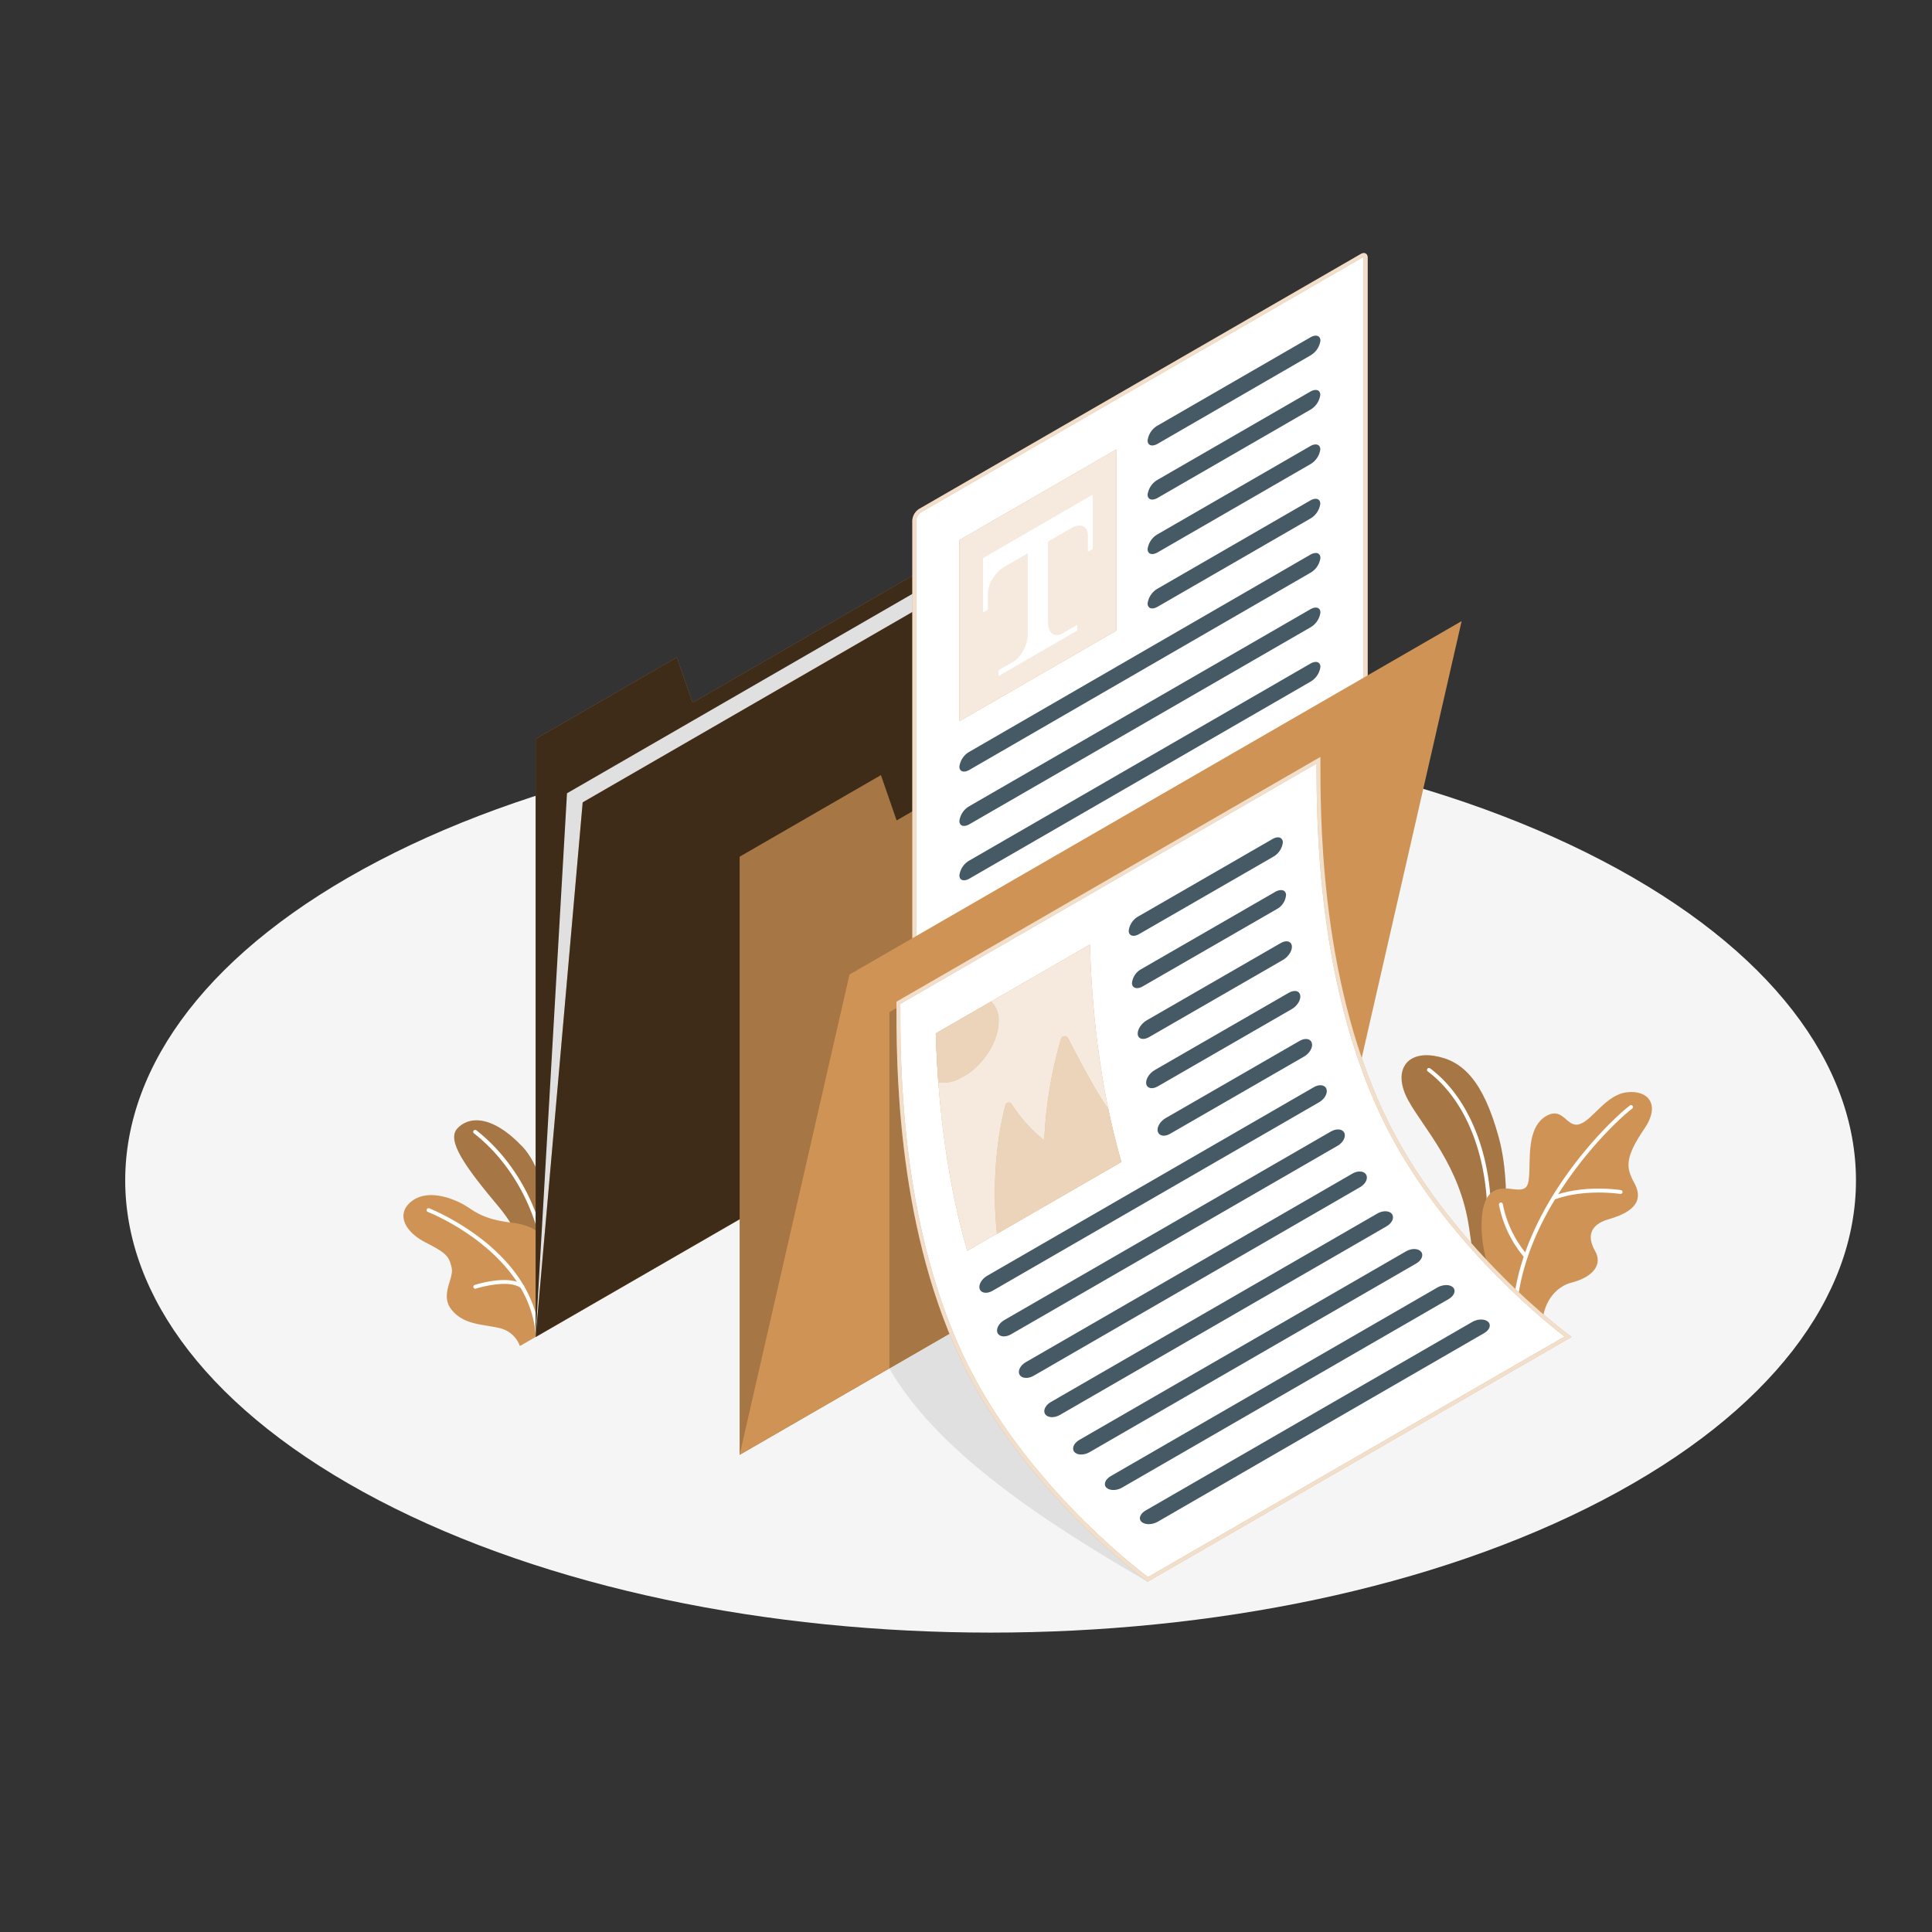 <svg xmlns="http://www.w3.org/2000/svg" viewBox="0 0 500 500"><rect x="0" y="0" width="500" height="500" fill="#333333" stroke="none"/><g id="freepik--Floor--inject-35"><path d="M98,388.25c87.46,45.69,229.27,45.69,316.73,0s87.46-119.77,0-165.47S185.5,177.09,98,222.78,10.58,342.56,98,388.25Z" style="fill:#f5f5f5"></path></g><g id="freepik--Plants--inject-35"><path d="M139,340.11s.11-15.86-9.89-27.75c-8.85-10.53-13.56-17.21-10.77-20.29s8.79-3.82,16.88,4.7,8.72,32.12,7.6,37.46Z" style="fill:#CF9455"></path><path d="M139,340.11s.11-15.86-9.89-27.75c-8.85-10.53-13.56-17.21-10.77-20.29s8.79-3.82,16.88,4.7,8.72,32.12,7.6,37.46Z" style="opacity:0.2"></path><path d="M140.68,323.06a.5.5,0,0,1-.49-.39c-3.5-16.37-12.48-25.42-17.53-29.36a.5.5,0,0,1-.09-.7.51.51,0,0,1,.71-.09c5.15,4,14.32,13.26,17.89,29.94a.49.49,0,0,1-.38.59Z" style="fill:#fff"></path><path d="M138.62,346l-4.07,2.35a7.36,7.36,0,0,0-5.48-4.69c-4.45-1-9.07-.83-12.19-4.69s.68-8.06,0-10.9-1.12-3.66-6.7-6.5-7.78-7.55-3.58-10.74,11-.85,15.12,2c3.66,2.5,7.14,3.16,11.23,3.67s10.75,2.78,9.73,12.28A74.86,74.86,0,0,1,138.62,346Z" style="fill:#CF9455"></path><path d="M123,333.52a.51.51,0,0,1-.48-.35.51.51,0,0,1,.33-.63c.36-.11,9-2.85,12.67.09a.5.5,0,0,1-.62.78c-3.24-2.6-11.66.06-11.75.09Z" style="fill:#fff"></path><path d="M139.07,345.24a.49.49,0,0,1-.49-.44c-2.23-21.06-27.6-31.05-27.85-31.15a.5.5,0,0,1-.29-.65.51.51,0,0,1,.64-.29c.27.11,26.2,10.31,28.49,32a.5.5,0,0,1-.44.55Z" style="fill:#fff"></path><path d="M387.8,332.17c.11-.35,4.4-22.43,0-38.09-4-14.36-9.22-19.66-16.66-20.83s-10.67,4.19-6.72,11.45,13.46,16.89,15.79,33.11c1,6.68,1.76,12.48,1.76,12.48Z" style="fill:#CF9455"></path><path d="M387.8,332.17c.11-.35,4.4-22.43,0-38.09-4-14.36-9.22-19.66-16.66-20.83s-10.67,4.19-6.72,11.45,13.46,16.89,15.79,33.11c1,6.68,1.76,12.48,1.76,12.48Z" style="opacity:0.2"></path><path d="M385.29,319.49h0a.5.5,0,0,1-.47-.53c1-17.88-4.84-33.84-15.31-41.67a.5.5,0,0,1-.1-.7.51.51,0,0,1,.7-.1c10.73,8,16.75,24.32,15.7,42.53A.5.5,0,0,1,385.29,319.49Z" style="fill:#fff"></path><path d="M399.31,343.67c-.57-4.11,1.79-10.27,7.4-11.73s8.11-4.68,6.09-8.2-1.55-6.75,3.54-8.21,9.55-4,6.62-9.38c-2.13-3.89-2.6-6.41,2.62-14.07,4.33-6.36.79-10.09-4.63-9.39s-8.77,7.16-12.16,8.24-4.17-4.68-8.64-2.1-4.2,9.19-4.34,13.8-.44,5.65-4.48,5.09-8,.1-7.91,9.87c.07,8.38,4.54,18.76,4.54,18.76Z" style="fill:#CF9455"></path><path d="M392.22,337.42h-.05a.51.51,0,0,1-.45-.56c2.82-25.19,24.44-46.44,30.08-50.75a.5.5,0,0,1,.61.8c-5.57,4.25-26.91,25.22-29.69,50.06A.51.51,0,0,1,392.22,337.42Z" style="fill:#fff"></path><path d="M402.08,310.49a.51.51,0,0,1-.47-.32.52.52,0,0,1,.3-.65c8.06-3,17.2-1.58,17.59-1.52a.5.5,0,0,1,.41.57.52.52,0,0,1-.57.42c-.09,0-9.27-1.44-17.08,1.47A.57.57,0,0,1,402.08,310.49Z" style="fill:#fff"></path><path d="M394.9,325.63a.5.5,0,0,1-.37-.17,29.48,29.48,0,0,1-6.59-13.67.5.5,0,0,1,.42-.57.5.5,0,0,1,.57.42,28.9,28.9,0,0,0,6.35,13.15.51.51,0,0,1-.38.84Z" style="fill:#fff"></path></g><g id="freepik--folder-2--inject-35"><polygon points="138.62 191.23 138.62 346.01 297.04 254.55 297.03 113.84 179.24 181.85 175.17 170.12 138.62 191.23" style="fill:#CF9455"></polygon><polygon points="138.62 191.23 138.62 346.01 297.04 254.55 297.03 113.84 179.24 181.85 175.17 170.12 138.62 191.23" style="opacity:0.7"></polygon><polygon points="138.62 346.01 146.74 205.3 305.16 113.84 297.04 254.55 138.62 346.01" style="fill:#e0e0e0"></polygon><polygon points="138.62 346.01 150.8 207.65 309.22 116.18 297.04 254.55 138.62 346.01" style="fill:#CF9455"></polygon><polygon points="138.62 346.01 150.8 207.65 309.22 116.18 297.04 254.55 138.62 346.01" style="opacity:0.7"></polygon></g><g id="freepik--Documents--inject-35"><path d="M297,409.34c-28.44-16.42-54.82-34.27-66.86-55.21L266.74,333Z" style="fill:#e0e0e0"></path><polygon points="191.42 221.72 191.42 376.5 349.84 285.04 349.84 144.33 232.04 212.34 227.98 200.61 191.42 221.72" style="fill:#CF9455"></polygon><polygon points="191.42 221.72 191.42 376.5 349.84 285.04 349.84 144.33 232.04 212.34 227.98 200.61 191.42 221.72" style="opacity:0.2"></polygon><path d="M237.06,267.48c-.4,0-.46-.46-.46-.73v-132a3.32,3.32,0,0,1,1.48-2.56l114.34-66a1.06,1.06,0,0,1,.52-.16c.4,0,.46.46.46.73v132a3.33,3.33,0,0,1-1.48,2.57l-114.34,66A1.09,1.09,0,0,1,237.06,267.48Z" style="fill:#fff"></path><path d="M352.88,66.49a1,1,0,0,1,0,.22v132a2.87,2.87,0,0,1-1.23,2.14l-114.34,66-.2.09a.61.61,0,0,1,0-.22v-132a2.87,2.87,0,0,1,1.23-2.13l114.34-66a.56.56,0,0,1,.21-.09m.06-1a1.56,1.56,0,0,0-.77.23l-114.34,66a3.85,3.85,0,0,0-1.73,3v132c0,.78.39,1.23,1,1.23a1.54,1.54,0,0,0,.77-.23l114.34-66a3.81,3.81,0,0,0,1.73-3v-132c0-.78-.39-1.24-1-1.23Z" style="fill:#CF9455"></path><path d="M352.88,66.49a1,1,0,0,1,0,.22v132a2.87,2.87,0,0,1-1.23,2.14l-114.34,66-.2.09a.61.61,0,0,1,0-.22v-132a2.87,2.87,0,0,1,1.23-2.13l114.34-66a.56.56,0,0,1,.21-.09m.06-1a1.56,1.56,0,0,0-.77.23l-114.34,66a3.85,3.85,0,0,0-1.73,3v132c0,.78.39,1.23,1,1.23a1.54,1.54,0,0,0,.77-.23l114.34-66a3.81,3.81,0,0,0,1.73-3v-132c0-.78-.39-1.24-1-1.23Z" style="fill:#fff;opacity:0.7"></path><polygon points="248.29 139.76 288.91 116.31 288.91 163.21 248.29 186.66 248.29 139.76" style="fill:#CF9455"></polygon><polygon points="248.29 139.76 288.91 116.31 288.91 163.21 248.29 186.66 248.29 139.76" style="fill:#fff;opacity:0.8"></polygon><path d="M282.82,128V142.1l-1.28.71V138.5c0-2.38-1.93-3.19-4.33-1.81L260,146.64c-2.39,1.38-4.33,4.43-4.33,6.81v4.31l-1.27.76V144.45Z" style="fill:#fff"></path><path d="M275,163.9c-2.08,1.2-3.77-.06-3.77-2.83V138.5L266,141.34v22.75c0,2.76-1.69,6-3.77,7.17l-3.78,2.18v1.5l20.31-11.73v-1.49Z" style="fill:#fff"></path><path d="M297,114c0,1.3,1.17,1.67,2.6.85L339.12,92a5.22,5.22,0,0,0,2.6-3.85c0-1.29-1.17-1.67-2.6-.84l-39.49,22.8A5.2,5.2,0,0,0,297,114Z" style="fill:#455a64"></path><path d="M297,128c0,1.3,1.17,1.68,2.6.85l39.49-22.8a5.22,5.22,0,0,0,2.6-3.85c0-1.29-1.17-1.67-2.6-.84l-39.49,22.8A5.22,5.22,0,0,0,297,128Z" style="fill:#455a64"></path><path d="M297,142.1c0,1.3,1.17,1.68,2.6.85l39.49-22.8a5.22,5.22,0,0,0,2.6-3.84c0-1.3-1.17-1.68-2.6-.85l-39.49,22.8A5.22,5.22,0,0,0,297,142.1Z" style="fill:#455a64"></path><path d="M297,156.17c0,1.3,1.17,1.68,2.6.85l39.49-22.8a5.22,5.22,0,0,0,2.6-3.84c0-1.3-1.17-1.68-2.6-.85l-39.49,22.8A5.22,5.22,0,0,0,297,156.17Z" style="fill:#455a64"></path><path d="M248.29,198.39c0,1.3,1.16,1.68,2.6.85l88.23-51a5.2,5.2,0,0,0,2.6-3.84c0-1.3-1.17-1.67-2.6-.85l-88.23,51A5.19,5.19,0,0,0,248.29,198.39Z" style="fill:#455a64"></path><path d="M248.29,212.46c0,1.3,1.16,1.68,2.6.85l88.23-50.94a5.22,5.22,0,0,0,2.6-3.85c0-1.29-1.17-1.67-2.6-.84l-88.23,50.94A5.19,5.19,0,0,0,248.29,212.46Z" style="fill:#455a64"></path><path d="M248.29,226.54c0,1.29,1.16,1.67,2.6.84l88.23-50.94a5.22,5.22,0,0,0,2.6-3.85c0-1.29-1.17-1.67-2.6-.84l-88.23,50.94A5.19,5.19,0,0,0,248.29,226.54Z" style="fill:#455a64"></path><polygon points="191.42 376.5 219.85 252.21 378.27 160.74 349.84 285.04 191.42 376.5" style="fill:#CF9455"></polygon><polygon points="230.18 261.94 230.18 354.13 266.74 333.02 266.74 240.84 230.18 261.94" style="fill:#CF9455"></polygon><polygon points="230.18 261.94 230.18 354.13 266.74 333.02 266.74 240.84 230.18 261.94" style="opacity:0.2"></polygon><path d="M297.07,408.74c-3.11-2.32-33.09-25.23-48.33-58-16.22-34.84-16.2-75.48-16.2-90.77v-.48l108.68-62.74c0,15.43,0,56.13,16.29,91.09,14.89,32,43.72,54.62,48.29,58.08Z" style="fill:#fff"></path><path d="M340.72,197.65c0,16.08.31,56,16.34,90.44,14.39,30.9,41.75,53.12,47.84,57.81L297.1,408.14c-4.21-3.17-33.06-25.7-47.9-57.57C233,315.83,233,275.27,233,260v-.19l107.68-62.17m1-1.73L232,259.24c0,14.39-.3,56.2,16.25,91.75C264.54,385.88,297,409.34,297,409.34L406.71,346s-32.5-23.46-48.74-58.35c-16.56-35.55-16.25-77.36-16.25-91.75Z" style="fill:#CF9455"></path><path d="M340.72,197.65c0,16.08.31,56,16.34,90.44,14.39,30.9,41.75,53.12,47.84,57.81L297.1,408.14c-4.21-3.17-33.06-25.7-47.9-57.57C233,315.83,233,275.27,233,260v-.19l107.68-62.17m1-1.73L232,259.24c0,14.39-.3,56.2,16.25,91.75C264.54,385.88,297,409.34,297,409.34L406.71,346s-32.5-23.46-48.74-58.35c-16.56-35.55-16.25-77.36-16.25-91.75Z" style="fill:#fff;opacity:0.7"></path><path d="M329.31,217.15l-34.68,20a4.92,4.92,0,0,0-2.52,3.79c.05,1.27,1.26,1.63,2.69.8l34.69-20A4.92,4.92,0,0,0,332,218C331.94,216.68,330.75,216.32,329.31,217.15Z" style="fill:#455a64"></path><path d="M330.05,230.8l-34.68,20a4.62,4.62,0,0,0-2.42,3.74c.11,1.23,1.37,1.56,2.8.73l34.69-20a4.56,4.56,0,0,0,2.39-3.73C332.73,230.3,331.49,230,330.05,230.8Z" style="fill:#455a64"></path><path d="M331.44,244.07l-34.69,20c-1.43.83-2.47,2.48-2.3,3.67s1.48,1.5,2.92.67l34.69-20c1.43-.83,2.45-2.47,2.27-3.66S332.87,243.24,331.44,244.07Z" style="fill:#455a64"></path><path d="M333.52,256.94l-34.69,20c-1.43.83-2.42,2.45-2.18,3.61s1.6,1.42,3,.59l34.68-20c1.44-.83,2.4-2.44,2.16-3.6S335,256.11,333.52,256.94Z" style="fill:#455a64"></path><path d="M336.34,269.38l-34.69,20c-1.43.83-2.36,2.41-2,3.52s1.73,1.36,3.16.53l34.69-20c1.44-.83,2.34-2.4,2-3.52S337.77,268.55,336.34,269.38Z" style="fill:#455a64"></path><path d="M340,281.37l-84.54,48.81c-1.43.83-2.3,2.37-1.91,3.44s1.88,1.27,3.31.44l84.54-48.81c1.44-.83,2.27-2.36,1.88-3.44S341.38,280.54,340,281.37Z" style="fill:#455a64"></path><path d="M344.45,292.82l-84.53,48.81c-1.44.83-2.23,2.33-1.75,3.35s2,1.18,3.46.35l84.54-48.81c1.44-.83,2.21-2.33,1.73-3.35S345.89,292,344.45,292.82Z" style="fill:#455a64"></path><path d="M350,303.73l-84.54,48.81c-1.44.83-2.15,2.29-1.58,3.26s2.2,1.07,3.64.24L352,307.23c1.43-.82,2.12-2.27,1.55-3.24S351.4,302.9,350,303.73Z" style="fill:#455a64"></path><path d="M356.47,314.05l-84.53,48.8c-1.44.83-2.08,2.26-1.43,3.17s2.36,1,3.8.16l84.53-48.81c1.44-.83,2.06-2.24,1.41-3.16S357.91,313.22,356.47,314.05Z" style="fill:#455a64"></path><path d="M363.85,323.86l-84.54,48.8c-1.43.83-2,2.22-1.28,3.09s2.49.91,3.93.08L366.5,327c1.43-.83,2-2.2,1.26-3.07S365.29,323,363.85,323.86Z" style="fill:#455a64"></path><path d="M372,333.2,287.49,382c-1.44.83-2,2.19-1.16,3s2.62.83,4.05,0l84.54-48.81c1.44-.83,1.94-2.17,1.14-3S373.46,332.38,372,333.2Z" style="fill:#455a64"></path><path d="M381,342.13l-84.54,48.8c-1.43.83-1.9,2.16-1,2.95s2.74.76,4.18-.07L384.11,345c1.43-.83,1.88-2.13,1-2.93S382.4,341.3,381,342.13Z" style="fill:#455a64"></path><path d="M282.06,244.44l-39.88,23c.44,14.45,2.09,35.29,8.13,56.28l39.89-23C284.15,279.73,282.5,258.88,282.06,244.44Z" style="fill:#CF9455"></path><path d="M282.06,244.44l-39.88,23c.44,14.45,2.09,35.29,8.13,56.28l39.89-23C284.15,279.73,282.5,258.88,282.06,244.44Z" style="fill:#fff;opacity:0.8"></path><path d="M258.44,264.26a6.59,6.59,0,0,0-1.94-5.06l-14.32,8.26c.12,3.82.32,8.09.67,12.69a9.39,9.39,0,0,0,5.41-1C253.89,276.57,258.44,269.88,258.44,264.26Z" style="fill:#CF9455"></path><path d="M258.44,264.26a6.59,6.59,0,0,0-1.94-5.06l-14.32,8.26c.12,3.82.32,8.09.67,12.69a9.39,9.39,0,0,0,5.41-1C253.89,276.57,258.44,269.88,258.44,264.26Z" style="fill:#fff;opacity:0.6"></path><path d="M286.81,286.92h0c-2.66-3.35-8.07-13.7-10.38-18.21a1,1,0,0,0-1.85.17,109.75,109.75,0,0,0-4.32,26.25,38,38,0,0,1-8.47-9.42.89.89,0,0,0-1.59.28c-4.36,16.79-2.17,33.31-2.17,33.31h0l32.17-18.58C288.86,296.08,287.75,291.46,286.81,286.92Z" style="fill:#CF9455"></path><path d="M286.81,286.92h0c-2.66-3.35-8.07-13.7-10.38-18.21a1,1,0,0,0-1.85.17,109.75,109.75,0,0,0-4.32,26.25,38,38,0,0,1-8.47-9.42.89.89,0,0,0-1.59.28c-4.36,16.79-2.17,33.31-2.17,33.31h0l32.17-18.58C288.86,296.08,287.75,291.46,286.81,286.92Z" style="fill:#fff;opacity:0.6"></path></g></svg>